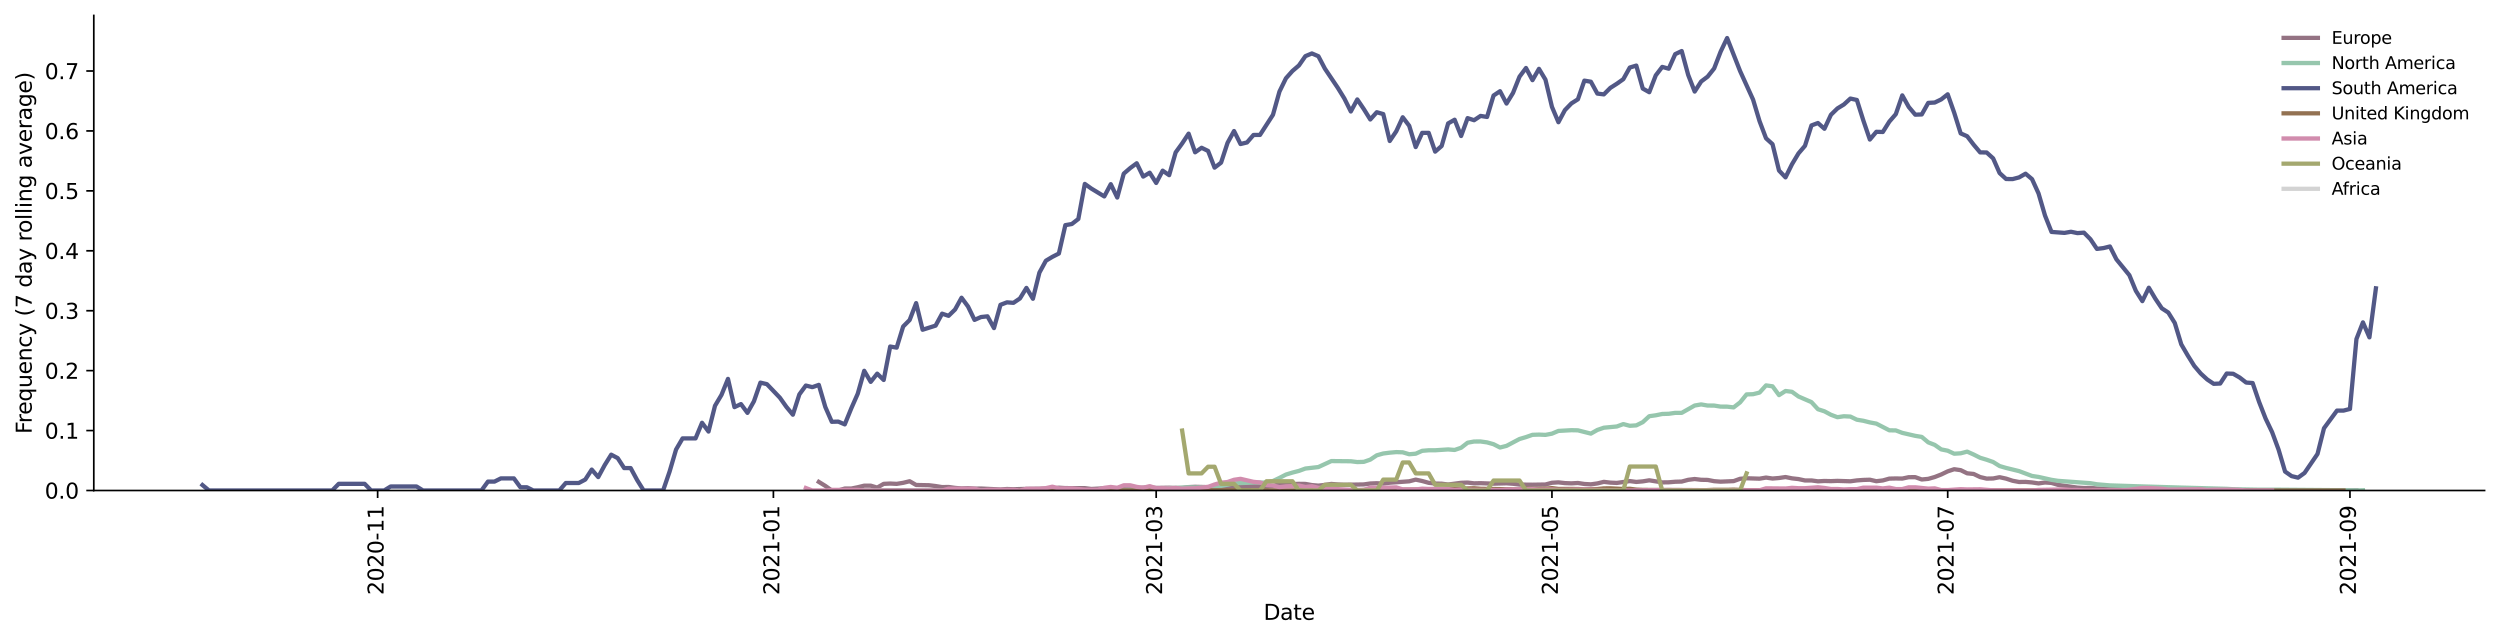 <?xml version="1.0" encoding="utf-8" standalone="no"?>
<!DOCTYPE svg PUBLIC "-//W3C//DTD SVG 1.1//EN"
  "http://www.w3.org/Graphics/SVG/1.1/DTD/svg11.dtd">
<svg height="298.621pt" version="1.1" viewBox="0 0 1166.981 298.621" width="1166.981pt" xmlns="http://www.w3.org/2000/svg" xmlns:xlink="http://www.w3.org/1999/xlink">
 <defs>
  <style type="text/css">*{stroke-linecap:butt;stroke-linejoin:round;}</style>
 </defs>
 <g id="figure_1">
  <g id="patch_1">
   <path d="M 0 298.621 
L 1166.981 298.621 
L 1166.981 0 
L 0 0 
z
" style="fill:#ffffff;"/>
  </g>
  <g id="axes_1">
   <g id="patch_2">
    <path d="M 43.781 228.96 
L 1159.781 228.96 
L 1159.781 7.2 
L 43.781 7.2 
z
" style="fill:#ffffff;"/>
   </g>
   <g id="matplotlib.axis_1">
    <g id="xtick_1">
     <g id="line2d_1">
      <defs>
       <path d="M 0 0 
L 0 3.5 
" id="m4dad7bf023" style="stroke:#000000;stroke-width:0.8;"/>
      </defs>
      <g>
       <use style="stroke:#000000;stroke-width:0.8;" x="176.278" xlink:href="#m4dad7bf023" y="228.96"/>
      </g>
     </g>
     <g id="text_1">
      <!-- 2020-11 -->
      <g transform="translate(179.037 277.743)rotate(-90)scale(0.1 -0.1)">
       <defs>
        <path d="M 1228 531 
L 3431 531 
L 3431 0 
L 469 0 
L 469 531 
Q 828 903 1448 1529 
Q 2069 2156 2228 2338 
Q 2531 2678 2651 2914 
Q 2772 3150 2772 3378 
Q 2772 3750 2511 3984 
Q 2250 4219 1831 4219 
Q 1534 4219 1204 4116 
Q 875 4013 500 3803 
L 500 4441 
Q 881 4594 1212 4672 
Q 1544 4750 1819 4750 
Q 2544 4750 2975 4387 
Q 3406 4025 3406 3419 
Q 3406 3131 3298 2873 
Q 3191 2616 2906 2266 
Q 2828 2175 2409 1742 
Q 1991 1309 1228 531 
z
" id="DejaVuSans-32" transform="scale(0.016)"/>
        <path d="M 2034 4250 
Q 1547 4250 1301 3770 
Q 1056 3291 1056 2328 
Q 1056 1369 1301 889 
Q 1547 409 2034 409 
Q 2525 409 2770 889 
Q 3016 1369 3016 2328 
Q 3016 3291 2770 3770 
Q 2525 4250 2034 4250 
z
M 2034 4750 
Q 2819 4750 3233 4129 
Q 3647 3509 3647 2328 
Q 3647 1150 3233 529 
Q 2819 -91 2034 -91 
Q 1250 -91 836 529 
Q 422 1150 422 2328 
Q 422 3509 836 4129 
Q 1250 4750 2034 4750 
z
" id="DejaVuSans-30" transform="scale(0.016)"/>
        <path d="M 313 2009 
L 1997 2009 
L 1997 1497 
L 313 1497 
L 313 2009 
z
" id="DejaVuSans-2d" transform="scale(0.016)"/>
        <path d="M 794 531 
L 1825 531 
L 1825 4091 
L 703 3866 
L 703 4441 
L 1819 4666 
L 2450 4666 
L 2450 531 
L 3481 531 
L 3481 0 
L 794 0 
L 794 531 
z
" id="DejaVuSans-31" transform="scale(0.016)"/>
       </defs>
       <use xlink:href="#DejaVuSans-32"/>
       <use x="63.623" xlink:href="#DejaVuSans-30"/>
       <use x="127.246" xlink:href="#DejaVuSans-32"/>
       <use x="190.869" xlink:href="#DejaVuSans-30"/>
       <use x="254.492" xlink:href="#DejaVuSans-2d"/>
       <use x="290.576" xlink:href="#DejaVuSans-31"/>
       <use x="354.199" xlink:href="#DejaVuSans-31"/>
      </g>
     </g>
    </g>
    <g id="xtick_2">
     <g id="line2d_2">
      <g>
       <use style="stroke:#000000;stroke-width:0.8;" x="361.016" xlink:href="#m4dad7bf023" y="228.96"/>
      </g>
     </g>
     <g id="text_2">
      <!-- 2021-01 -->
      <g transform="translate(363.775 277.743)rotate(-90)scale(0.1 -0.1)">
       <use xlink:href="#DejaVuSans-32"/>
       <use x="63.623" xlink:href="#DejaVuSans-30"/>
       <use x="127.246" xlink:href="#DejaVuSans-32"/>
       <use x="190.869" xlink:href="#DejaVuSans-31"/>
       <use x="254.492" xlink:href="#DejaVuSans-2d"/>
       <use x="290.576" xlink:href="#DejaVuSans-30"/>
       <use x="354.199" xlink:href="#DejaVuSans-31"/>
      </g>
     </g>
    </g>
    <g id="xtick_3">
     <g id="line2d_3">
      <g>
       <use style="stroke:#000000;stroke-width:0.8;" x="539.697" xlink:href="#m4dad7bf023" y="228.96"/>
      </g>
     </g>
     <g id="text_3">
      <!-- 2021-03 -->
      <g transform="translate(542.457 277.743)rotate(-90)scale(0.1 -0.1)">
       <defs>
        <path d="M 2597 2516 
Q 3050 2419 3304 2112 
Q 3559 1806 3559 1356 
Q 3559 666 3084 287 
Q 2609 -91 1734 -91 
Q 1441 -91 1130 -33 
Q 819 25 488 141 
L 488 750 
Q 750 597 1062 519 
Q 1375 441 1716 441 
Q 2309 441 2620 675 
Q 2931 909 2931 1356 
Q 2931 1769 2642 2001 
Q 2353 2234 1838 2234 
L 1294 2234 
L 1294 2753 
L 1863 2753 
Q 2328 2753 2575 2939 
Q 2822 3125 2822 3475 
Q 2822 3834 2567 4026 
Q 2313 4219 1838 4219 
Q 1578 4219 1281 4162 
Q 984 4106 628 3988 
L 628 4550 
Q 988 4650 1302 4700 
Q 1616 4750 1894 4750 
Q 2613 4750 3031 4423 
Q 3450 4097 3450 3541 
Q 3450 3153 3228 2886 
Q 3006 2619 2597 2516 
z
" id="DejaVuSans-33" transform="scale(0.016)"/>
       </defs>
       <use xlink:href="#DejaVuSans-32"/>
       <use x="63.623" xlink:href="#DejaVuSans-30"/>
       <use x="127.246" xlink:href="#DejaVuSans-32"/>
       <use x="190.869" xlink:href="#DejaVuSans-31"/>
       <use x="254.492" xlink:href="#DejaVuSans-2d"/>
       <use x="290.576" xlink:href="#DejaVuSans-30"/>
       <use x="354.199" xlink:href="#DejaVuSans-33"/>
      </g>
     </g>
    </g>
    <g id="xtick_4">
     <g id="line2d_4">
      <g>
       <use style="stroke:#000000;stroke-width:0.8;" x="724.435" xlink:href="#m4dad7bf023" y="228.96"/>
      </g>
     </g>
     <g id="text_4">
      <!-- 2021-05 -->
      <g transform="translate(727.195 277.743)rotate(-90)scale(0.1 -0.1)">
       <defs>
        <path d="M 691 4666 
L 3169 4666 
L 3169 4134 
L 1269 4134 
L 1269 2991 
Q 1406 3038 1543 3061 
Q 1681 3084 1819 3084 
Q 2600 3084 3056 2656 
Q 3513 2228 3513 1497 
Q 3513 744 3044 326 
Q 2575 -91 1722 -91 
Q 1428 -91 1123 -41 
Q 819 9 494 109 
L 494 744 
Q 775 591 1075 516 
Q 1375 441 1709 441 
Q 2250 441 2565 725 
Q 2881 1009 2881 1497 
Q 2881 1984 2565 2268 
Q 2250 2553 1709 2553 
Q 1456 2553 1204 2497 
Q 953 2441 691 2322 
L 691 4666 
z
" id="DejaVuSans-35" transform="scale(0.016)"/>
       </defs>
       <use xlink:href="#DejaVuSans-32"/>
       <use x="63.623" xlink:href="#DejaVuSans-30"/>
       <use x="127.246" xlink:href="#DejaVuSans-32"/>
       <use x="190.869" xlink:href="#DejaVuSans-31"/>
       <use x="254.492" xlink:href="#DejaVuSans-2d"/>
       <use x="290.576" xlink:href="#DejaVuSans-30"/>
       <use x="354.199" xlink:href="#DejaVuSans-35"/>
      </g>
     </g>
    </g>
    <g id="xtick_5">
     <g id="line2d_5">
      <g>
       <use style="stroke:#000000;stroke-width:0.8;" x="909.173" xlink:href="#m4dad7bf023" y="228.96"/>
      </g>
     </g>
     <g id="text_5">
      <!-- 2021-07 -->
      <g transform="translate(911.933 277.743)rotate(-90)scale(0.1 -0.1)">
       <defs>
        <path d="M 525 4666 
L 3525 4666 
L 3525 4397 
L 1831 0 
L 1172 0 
L 2766 4134 
L 525 4134 
L 525 4666 
z
" id="DejaVuSans-37" transform="scale(0.016)"/>
       </defs>
       <use xlink:href="#DejaVuSans-32"/>
       <use x="63.623" xlink:href="#DejaVuSans-30"/>
       <use x="127.246" xlink:href="#DejaVuSans-32"/>
       <use x="190.869" xlink:href="#DejaVuSans-31"/>
       <use x="254.492" xlink:href="#DejaVuSans-2d"/>
       <use x="290.576" xlink:href="#DejaVuSans-30"/>
       <use x="354.199" xlink:href="#DejaVuSans-37"/>
      </g>
     </g>
    </g>
    <g id="xtick_6">
     <g id="line2d_6">
      <g>
       <use style="stroke:#000000;stroke-width:0.8;" x="1096.94" xlink:href="#m4dad7bf023" y="228.96"/>
      </g>
     </g>
     <g id="text_6">
      <!-- 2021-09 -->
      <g transform="translate(1099.699 277.743)rotate(-90)scale(0.1 -0.1)">
       <defs>
        <path d="M 703 97 
L 703 672 
Q 941 559 1184 500 
Q 1428 441 1663 441 
Q 2288 441 2617 861 
Q 2947 1281 2994 2138 
Q 2813 1869 2534 1725 
Q 2256 1581 1919 1581 
Q 1219 1581 811 2004 
Q 403 2428 403 3163 
Q 403 3881 828 4315 
Q 1253 4750 1959 4750 
Q 2769 4750 3195 4129 
Q 3622 3509 3622 2328 
Q 3622 1225 3098 567 
Q 2575 -91 1691 -91 
Q 1453 -91 1209 -44 
Q 966 3 703 97 
z
M 1959 2075 
Q 2384 2075 2632 2365 
Q 2881 2656 2881 3163 
Q 2881 3666 2632 3958 
Q 2384 4250 1959 4250 
Q 1534 4250 1286 3958 
Q 1038 3666 1038 3163 
Q 1038 2656 1286 2365 
Q 1534 2075 1959 2075 
z
" id="DejaVuSans-39" transform="scale(0.016)"/>
       </defs>
       <use xlink:href="#DejaVuSans-32"/>
       <use x="63.623" xlink:href="#DejaVuSans-30"/>
       <use x="127.246" xlink:href="#DejaVuSans-32"/>
       <use x="190.869" xlink:href="#DejaVuSans-31"/>
       <use x="254.492" xlink:href="#DejaVuSans-2d"/>
       <use x="290.576" xlink:href="#DejaVuSans-30"/>
       <use x="354.199" xlink:href="#DejaVuSans-39"/>
      </g>
     </g>
    </g>
    <g id="text_7">
     <!-- Date -->
     <g transform="translate(589.83 289.341)scale(0.1 -0.1)">
      <defs>
       <path d="M 1259 4147 
L 1259 519 
L 2022 519 
Q 2988 519 3436 956 
Q 3884 1394 3884 2338 
Q 3884 3275 3436 3711 
Q 2988 4147 2022 4147 
L 1259 4147 
z
M 628 4666 
L 1925 4666 
Q 3281 4666 3915 4102 
Q 4550 3538 4550 2338 
Q 4550 1131 3912 565 
Q 3275 0 1925 0 
L 628 0 
L 628 4666 
z
" id="DejaVuSans-44" transform="scale(0.016)"/>
       <path d="M 2194 1759 
Q 1497 1759 1228 1600 
Q 959 1441 959 1056 
Q 959 750 1161 570 
Q 1363 391 1709 391 
Q 2188 391 2477 730 
Q 2766 1069 2766 1631 
L 2766 1759 
L 2194 1759 
z
M 3341 1997 
L 3341 0 
L 2766 0 
L 2766 531 
Q 2569 213 2275 61 
Q 1981 -91 1556 -91 
Q 1019 -91 701 211 
Q 384 513 384 1019 
Q 384 1609 779 1909 
Q 1175 2209 1959 2209 
L 2766 2209 
L 2766 2266 
Q 2766 2663 2505 2880 
Q 2244 3097 1772 3097 
Q 1472 3097 1187 3025 
Q 903 2953 641 2809 
L 641 3341 
Q 956 3463 1253 3523 
Q 1550 3584 1831 3584 
Q 2591 3584 2966 3190 
Q 3341 2797 3341 1997 
z
" id="DejaVuSans-61" transform="scale(0.016)"/>
       <path d="M 1172 4494 
L 1172 3500 
L 2356 3500 
L 2356 3053 
L 1172 3053 
L 1172 1153 
Q 1172 725 1289 603 
Q 1406 481 1766 481 
L 2356 481 
L 2356 0 
L 1766 0 
Q 1100 0 847 248 
Q 594 497 594 1153 
L 594 3053 
L 172 3053 
L 172 3500 
L 594 3500 
L 594 4494 
L 1172 4494 
z
" id="DejaVuSans-74" transform="scale(0.016)"/>
       <path d="M 3597 1894 
L 3597 1613 
L 953 1613 
Q 991 1019 1311 708 
Q 1631 397 2203 397 
Q 2534 397 2845 478 
Q 3156 559 3463 722 
L 3463 178 
Q 3153 47 2828 -22 
Q 2503 -91 2169 -91 
Q 1331 -91 842 396 
Q 353 884 353 1716 
Q 353 2575 817 3079 
Q 1281 3584 2069 3584 
Q 2775 3584 3186 3129 
Q 3597 2675 3597 1894 
z
M 3022 2063 
Q 3016 2534 2758 2815 
Q 2500 3097 2075 3097 
Q 1594 3097 1305 2825 
Q 1016 2553 972 2059 
L 3022 2063 
z
" id="DejaVuSans-65" transform="scale(0.016)"/>
      </defs>
      <use xlink:href="#DejaVuSans-44"/>
      <use x="77.002" xlink:href="#DejaVuSans-61"/>
      <use x="138.281" xlink:href="#DejaVuSans-74"/>
      <use x="177.49" xlink:href="#DejaVuSans-65"/>
     </g>
    </g>
   </g>
   <g id="matplotlib.axis_2">
    <g id="ytick_1">
     <g id="line2d_7">
      <defs>
       <path d="M 0 0 
L -3.5 0 
" id="m34795214f4" style="stroke:#000000;stroke-width:0.8;"/>
      </defs>
      <g>
       <use style="stroke:#000000;stroke-width:0.8;" x="43.781" xlink:href="#m34795214f4" y="228.96"/>
      </g>
     </g>
     <g id="text_8">
      <!-- 0.0 -->
      <g transform="translate(20.878 232.759)scale(0.1 -0.1)">
       <defs>
        <path d="M 684 794 
L 1344 794 
L 1344 0 
L 684 0 
L 684 794 
z
" id="DejaVuSans-2e" transform="scale(0.016)"/>
       </defs>
       <use xlink:href="#DejaVuSans-30"/>
       <use x="63.623" xlink:href="#DejaVuSans-2e"/>
       <use x="95.41" xlink:href="#DejaVuSans-30"/>
      </g>
     </g>
    </g>
    <g id="ytick_2">
     <g id="line2d_8">
      <g>
       <use style="stroke:#000000;stroke-width:0.8;" x="43.781" xlink:href="#m34795214f4" y="200.986"/>
      </g>
     </g>
     <g id="text_9">
      <!-- 0.1 -->
      <g transform="translate(20.878 204.786)scale(0.1 -0.1)">
       <use xlink:href="#DejaVuSans-30"/>
       <use x="63.623" xlink:href="#DejaVuSans-2e"/>
       <use x="95.41" xlink:href="#DejaVuSans-31"/>
      </g>
     </g>
    </g>
    <g id="ytick_3">
     <g id="line2d_9">
      <g>
       <use style="stroke:#000000;stroke-width:0.8;" x="43.781" xlink:href="#m34795214f4" y="173.013"/>
      </g>
     </g>
     <g id="text_10">
      <!-- 0.2 -->
      <g transform="translate(20.878 176.812)scale(0.1 -0.1)">
       <use xlink:href="#DejaVuSans-30"/>
       <use x="63.623" xlink:href="#DejaVuSans-2e"/>
       <use x="95.41" xlink:href="#DejaVuSans-32"/>
      </g>
     </g>
    </g>
    <g id="ytick_4">
     <g id="line2d_10">
      <g>
       <use style="stroke:#000000;stroke-width:0.8;" x="43.781" xlink:href="#m34795214f4" y="145.039"/>
      </g>
     </g>
     <g id="text_11">
      <!-- 0.3 -->
      <g transform="translate(20.878 148.838)scale(0.1 -0.1)">
       <use xlink:href="#DejaVuSans-30"/>
       <use x="63.623" xlink:href="#DejaVuSans-2e"/>
       <use x="95.41" xlink:href="#DejaVuSans-33"/>
      </g>
     </g>
    </g>
    <g id="ytick_5">
     <g id="line2d_11">
      <g>
       <use style="stroke:#000000;stroke-width:0.8;" x="43.781" xlink:href="#m34795214f4" y="117.065"/>
      </g>
     </g>
     <g id="text_12">
      <!-- 0.4 -->
      <g transform="translate(20.878 120.864)scale(0.1 -0.1)">
       <defs>
        <path d="M 2419 4116 
L 825 1625 
L 2419 1625 
L 2419 4116 
z
M 2253 4666 
L 3047 4666 
L 3047 1625 
L 3713 1625 
L 3713 1100 
L 3047 1100 
L 3047 0 
L 2419 0 
L 2419 1100 
L 313 1100 
L 313 1709 
L 2253 4666 
z
" id="DejaVuSans-34" transform="scale(0.016)"/>
       </defs>
       <use xlink:href="#DejaVuSans-30"/>
       <use x="63.623" xlink:href="#DejaVuSans-2e"/>
       <use x="95.41" xlink:href="#DejaVuSans-34"/>
      </g>
     </g>
    </g>
    <g id="ytick_6">
     <g id="line2d_12">
      <g>
       <use style="stroke:#000000;stroke-width:0.8;" x="43.781" xlink:href="#m34795214f4" y="89.092"/>
      </g>
     </g>
     <g id="text_13">
      <!-- 0.5 -->
      <g transform="translate(20.878 92.891)scale(0.1 -0.1)">
       <use xlink:href="#DejaVuSans-30"/>
       <use x="63.623" xlink:href="#DejaVuSans-2e"/>
       <use x="95.41" xlink:href="#DejaVuSans-35"/>
      </g>
     </g>
    </g>
    <g id="ytick_7">
     <g id="line2d_13">
      <g>
       <use style="stroke:#000000;stroke-width:0.8;" x="43.781" xlink:href="#m34795214f4" y="61.118"/>
      </g>
     </g>
     <g id="text_14">
      <!-- 0.6 -->
      <g transform="translate(20.878 64.917)scale(0.1 -0.1)">
       <defs>
        <path d="M 2113 2584 
Q 1688 2584 1439 2293 
Q 1191 2003 1191 1497 
Q 1191 994 1439 701 
Q 1688 409 2113 409 
Q 2538 409 2786 701 
Q 3034 994 3034 1497 
Q 3034 2003 2786 2293 
Q 2538 2584 2113 2584 
z
M 3366 4563 
L 3366 3988 
Q 3128 4100 2886 4159 
Q 2644 4219 2406 4219 
Q 1781 4219 1451 3797 
Q 1122 3375 1075 2522 
Q 1259 2794 1537 2939 
Q 1816 3084 2150 3084 
Q 2853 3084 3261 2657 
Q 3669 2231 3669 1497 
Q 3669 778 3244 343 
Q 2819 -91 2113 -91 
Q 1303 -91 875 529 
Q 447 1150 447 2328 
Q 447 3434 972 4092 
Q 1497 4750 2381 4750 
Q 2619 4750 2861 4703 
Q 3103 4656 3366 4563 
z
" id="DejaVuSans-36" transform="scale(0.016)"/>
       </defs>
       <use xlink:href="#DejaVuSans-30"/>
       <use x="63.623" xlink:href="#DejaVuSans-2e"/>
       <use x="95.41" xlink:href="#DejaVuSans-36"/>
      </g>
     </g>
    </g>
    <g id="ytick_8">
     <g id="line2d_14">
      <g>
       <use style="stroke:#000000;stroke-width:0.8;" x="43.781" xlink:href="#m34795214f4" y="33.144"/>
      </g>
     </g>
     <g id="text_15">
      <!-- 0.7 -->
      <g transform="translate(20.878 36.943)scale(0.1 -0.1)">
       <use xlink:href="#DejaVuSans-30"/>
       <use x="63.623" xlink:href="#DejaVuSans-2e"/>
       <use x="95.41" xlink:href="#DejaVuSans-37"/>
      </g>
     </g>
    </g>
    <g id="text_16">
     <!-- Frequency (7 day rolling average) -->
     <g transform="translate(14.798 202.529)rotate(-90)scale(0.1 -0.1)">
      <defs>
       <path d="M 628 4666 
L 3309 4666 
L 3309 4134 
L 1259 4134 
L 1259 2759 
L 3109 2759 
L 3109 2228 
L 1259 2228 
L 1259 0 
L 628 0 
L 628 4666 
z
" id="DejaVuSans-46" transform="scale(0.016)"/>
       <path d="M 2631 2963 
Q 2534 3019 2420 3045 
Q 2306 3072 2169 3072 
Q 1681 3072 1420 2755 
Q 1159 2438 1159 1844 
L 1159 0 
L 581 0 
L 581 3500 
L 1159 3500 
L 1159 2956 
Q 1341 3275 1631 3429 
Q 1922 3584 2338 3584 
Q 2397 3584 2469 3576 
Q 2541 3569 2628 3553 
L 2631 2963 
z
" id="DejaVuSans-72" transform="scale(0.016)"/>
       <path d="M 947 1747 
Q 947 1113 1208 752 
Q 1469 391 1925 391 
Q 2381 391 2643 752 
Q 2906 1113 2906 1747 
Q 2906 2381 2643 2742 
Q 2381 3103 1925 3103 
Q 1469 3103 1208 2742 
Q 947 2381 947 1747 
z
M 2906 525 
Q 2725 213 2448 61 
Q 2172 -91 1784 -91 
Q 1150 -91 751 415 
Q 353 922 353 1747 
Q 353 2572 751 3078 
Q 1150 3584 1784 3584 
Q 2172 3584 2448 3432 
Q 2725 3281 2906 2969 
L 2906 3500 
L 3481 3500 
L 3481 -1331 
L 2906 -1331 
L 2906 525 
z
" id="DejaVuSans-71" transform="scale(0.016)"/>
       <path d="M 544 1381 
L 544 3500 
L 1119 3500 
L 1119 1403 
Q 1119 906 1312 657 
Q 1506 409 1894 409 
Q 2359 409 2629 706 
Q 2900 1003 2900 1516 
L 2900 3500 
L 3475 3500 
L 3475 0 
L 2900 0 
L 2900 538 
Q 2691 219 2414 64 
Q 2138 -91 1772 -91 
Q 1169 -91 856 284 
Q 544 659 544 1381 
z
M 1991 3584 
L 1991 3584 
z
" id="DejaVuSans-75" transform="scale(0.016)"/>
       <path d="M 3513 2113 
L 3513 0 
L 2938 0 
L 2938 2094 
Q 2938 2591 2744 2837 
Q 2550 3084 2163 3084 
Q 1697 3084 1428 2787 
Q 1159 2491 1159 1978 
L 1159 0 
L 581 0 
L 581 3500 
L 1159 3500 
L 1159 2956 
Q 1366 3272 1645 3428 
Q 1925 3584 2291 3584 
Q 2894 3584 3203 3211 
Q 3513 2838 3513 2113 
z
" id="DejaVuSans-6e" transform="scale(0.016)"/>
       <path d="M 3122 3366 
L 3122 2828 
Q 2878 2963 2633 3030 
Q 2388 3097 2138 3097 
Q 1578 3097 1268 2742 
Q 959 2388 959 1747 
Q 959 1106 1268 751 
Q 1578 397 2138 397 
Q 2388 397 2633 464 
Q 2878 531 3122 666 
L 3122 134 
Q 2881 22 2623 -34 
Q 2366 -91 2075 -91 
Q 1284 -91 818 406 
Q 353 903 353 1747 
Q 353 2603 823 3093 
Q 1294 3584 2113 3584 
Q 2378 3584 2631 3529 
Q 2884 3475 3122 3366 
z
" id="DejaVuSans-63" transform="scale(0.016)"/>
       <path d="M 2059 -325 
Q 1816 -950 1584 -1140 
Q 1353 -1331 966 -1331 
L 506 -1331 
L 506 -850 
L 844 -850 
Q 1081 -850 1212 -737 
Q 1344 -625 1503 -206 
L 1606 56 
L 191 3500 
L 800 3500 
L 1894 763 
L 2988 3500 
L 3597 3500 
L 2059 -325 
z
" id="DejaVuSans-79" transform="scale(0.016)"/>
       <path id="DejaVuSans-20" transform="scale(0.016)"/>
       <path d="M 1984 4856 
Q 1566 4138 1362 3434 
Q 1159 2731 1159 2009 
Q 1159 1288 1364 580 
Q 1569 -128 1984 -844 
L 1484 -844 
Q 1016 -109 783 600 
Q 550 1309 550 2009 
Q 550 2706 781 3412 
Q 1013 4119 1484 4856 
L 1984 4856 
z
" id="DejaVuSans-28" transform="scale(0.016)"/>
       <path d="M 2906 2969 
L 2906 4863 
L 3481 4863 
L 3481 0 
L 2906 0 
L 2906 525 
Q 2725 213 2448 61 
Q 2172 -91 1784 -91 
Q 1150 -91 751 415 
Q 353 922 353 1747 
Q 353 2572 751 3078 
Q 1150 3584 1784 3584 
Q 2172 3584 2448 3432 
Q 2725 3281 2906 2969 
z
M 947 1747 
Q 947 1113 1208 752 
Q 1469 391 1925 391 
Q 2381 391 2643 752 
Q 2906 1113 2906 1747 
Q 2906 2381 2643 2742 
Q 2381 3103 1925 3103 
Q 1469 3103 1208 2742 
Q 947 2381 947 1747 
z
" id="DejaVuSans-64" transform="scale(0.016)"/>
       <path d="M 1959 3097 
Q 1497 3097 1228 2736 
Q 959 2375 959 1747 
Q 959 1119 1226 758 
Q 1494 397 1959 397 
Q 2419 397 2687 759 
Q 2956 1122 2956 1747 
Q 2956 2369 2687 2733 
Q 2419 3097 1959 3097 
z
M 1959 3584 
Q 2709 3584 3137 3096 
Q 3566 2609 3566 1747 
Q 3566 888 3137 398 
Q 2709 -91 1959 -91 
Q 1206 -91 779 398 
Q 353 888 353 1747 
Q 353 2609 779 3096 
Q 1206 3584 1959 3584 
z
" id="DejaVuSans-6f" transform="scale(0.016)"/>
       <path d="M 603 4863 
L 1178 4863 
L 1178 0 
L 603 0 
L 603 4863 
z
" id="DejaVuSans-6c" transform="scale(0.016)"/>
       <path d="M 603 3500 
L 1178 3500 
L 1178 0 
L 603 0 
L 603 3500 
z
M 603 4863 
L 1178 4863 
L 1178 4134 
L 603 4134 
L 603 4863 
z
" id="DejaVuSans-69" transform="scale(0.016)"/>
       <path d="M 2906 1791 
Q 2906 2416 2648 2759 
Q 2391 3103 1925 3103 
Q 1463 3103 1205 2759 
Q 947 2416 947 1791 
Q 947 1169 1205 825 
Q 1463 481 1925 481 
Q 2391 481 2648 825 
Q 2906 1169 2906 1791 
z
M 3481 434 
Q 3481 -459 3084 -895 
Q 2688 -1331 1869 -1331 
Q 1566 -1331 1297 -1286 
Q 1028 -1241 775 -1147 
L 775 -588 
Q 1028 -725 1275 -790 
Q 1522 -856 1778 -856 
Q 2344 -856 2625 -561 
Q 2906 -266 2906 331 
L 2906 616 
Q 2728 306 2450 153 
Q 2172 0 1784 0 
Q 1141 0 747 490 
Q 353 981 353 1791 
Q 353 2603 747 3093 
Q 1141 3584 1784 3584 
Q 2172 3584 2450 3431 
Q 2728 3278 2906 2969 
L 2906 3500 
L 3481 3500 
L 3481 434 
z
" id="DejaVuSans-67" transform="scale(0.016)"/>
       <path d="M 191 3500 
L 800 3500 
L 1894 563 
L 2988 3500 
L 3597 3500 
L 2284 0 
L 1503 0 
L 191 3500 
z
" id="DejaVuSans-76" transform="scale(0.016)"/>
       <path d="M 513 4856 
L 1013 4856 
Q 1481 4119 1714 3412 
Q 1947 2706 1947 2009 
Q 1947 1309 1714 600 
Q 1481 -109 1013 -844 
L 513 -844 
Q 928 -128 1133 580 
Q 1338 1288 1338 2009 
Q 1338 2731 1133 3434 
Q 928 4138 513 4856 
z
" id="DejaVuSans-29" transform="scale(0.016)"/>
      </defs>
      <use xlink:href="#DejaVuSans-46"/>
      <use x="50.27" xlink:href="#DejaVuSans-72"/>
      <use x="89.133" xlink:href="#DejaVuSans-65"/>
      <use x="150.656" xlink:href="#DejaVuSans-71"/>
      <use x="214.133" xlink:href="#DejaVuSans-75"/>
      <use x="277.512" xlink:href="#DejaVuSans-65"/>
      <use x="339.035" xlink:href="#DejaVuSans-6e"/>
      <use x="402.414" xlink:href="#DejaVuSans-63"/>
      <use x="457.395" xlink:href="#DejaVuSans-79"/>
      <use x="516.574" xlink:href="#DejaVuSans-20"/>
      <use x="548.361" xlink:href="#DejaVuSans-28"/>
      <use x="587.375" xlink:href="#DejaVuSans-37"/>
      <use x="650.998" xlink:href="#DejaVuSans-20"/>
      <use x="682.785" xlink:href="#DejaVuSans-64"/>
      <use x="746.262" xlink:href="#DejaVuSans-61"/>
      <use x="807.541" xlink:href="#DejaVuSans-79"/>
      <use x="866.721" xlink:href="#DejaVuSans-20"/>
      <use x="898.508" xlink:href="#DejaVuSans-72"/>
      <use x="937.371" xlink:href="#DejaVuSans-6f"/>
      <use x="998.553" xlink:href="#DejaVuSans-6c"/>
      <use x="1026.336" xlink:href="#DejaVuSans-6c"/>
      <use x="1054.119" xlink:href="#DejaVuSans-69"/>
      <use x="1081.902" xlink:href="#DejaVuSans-6e"/>
      <use x="1145.281" xlink:href="#DejaVuSans-67"/>
      <use x="1208.758" xlink:href="#DejaVuSans-20"/>
      <use x="1240.545" xlink:href="#DejaVuSans-61"/>
      <use x="1301.824" xlink:href="#DejaVuSans-76"/>
      <use x="1361.004" xlink:href="#DejaVuSans-65"/>
      <use x="1422.527" xlink:href="#DejaVuSans-72"/>
      <use x="1463.641" xlink:href="#DejaVuSans-61"/>
      <use x="1524.92" xlink:href="#DejaVuSans-67"/>
      <use x="1588.396" xlink:href="#DejaVuSans-65"/>
      <use x="1649.92" xlink:href="#DejaVuSans-29"/>
     </g>
    </g>
   </g>
   <g id="line2d_15">
    <path clip-path="url(#p3dd4dbc003)" d="M 382.215 224.943 
L 385.244 226.808 
L 388.272 228.96 
L 391.301 228.96 
L 394.329 228.058 
L 397.358 228.058 
L 400.386 227.443 
L 403.415 226.707 
L 406.443 226.707 
L 409.472 227.609 
L 412.5 225.861 
L 415.529 225.719 
L 418.557 225.867 
L 421.586 225.376 
L 424.614 224.637 
L 427.643 226.385 
L 433.7 226.51 
L 436.728 226.882 
L 439.757 227.377 
L 442.785 227.317 
L 445.814 227.748 
L 448.842 228.006 
L 451.871 227.892 
L 454.899 228.088 
L 457.928 228.037 
L 467.013 228.487 
L 470.042 228.265 
L 473.07 228.376 
L 479.127 228.2 
L 491.241 228.065 
L 494.27 227.652 
L 497.298 227.843 
L 506.384 227.862 
L 509.412 228.248 
L 515.469 227.927 
L 518.498 228.002 
L 527.583 227.795 
L 530.612 227.943 
L 533.64 227.634 
L 536.669 227.585 
L 539.697 227.752 
L 545.754 227.654 
L 548.783 227.813 
L 551.811 227.808 
L 554.84 227.374 
L 557.868 227.237 
L 563.925 227.381 
L 566.954 227.42 
L 569.982 227.679 
L 573.011 227.635 
L 576.039 227.186 
L 579.068 227.041 
L 582.096 227.024 
L 585.125 226.809 
L 588.153 226.796 
L 591.182 227.12 
L 594.21 226.878 
L 597.239 226.036 
L 600.267 225.855 
L 603.295 225.995 
L 606.324 225.849 
L 609.352 225.89 
L 612.381 226.429 
L 615.409 226.69 
L 618.438 226.354 
L 621.466 225.896 
L 624.495 226.156 
L 627.523 226.288 
L 636.609 226.127 
L 639.637 225.694 
L 642.666 225.57 
L 645.694 225.741 
L 648.723 225.327 
L 657.808 224.676 
L 660.837 223.885 
L 663.865 224.533 
L 666.894 225.377 
L 669.922 225.721 
L 672.951 225.782 
L 675.979 226.178 
L 682.036 225.37 
L 685.065 225.262 
L 688.093 225.617 
L 691.122 225.545 
L 697.179 225.778 
L 703.236 225.61 
L 706.264 225.82 
L 709.293 226.196 
L 715.35 226.26 
L 721.407 226.161 
L 724.435 225.344 
L 727.464 225.166 
L 730.492 225.51 
L 733.521 225.628 
L 736.549 225.456 
L 739.578 225.92 
L 742.606 226.087 
L 745.635 225.661 
L 748.663 224.93 
L 751.692 225.285 
L 754.72 225.428 
L 760.777 224.564 
L 763.806 224.965 
L 766.834 224.698 
L 769.863 224.21 
L 775.92 225.178 
L 778.948 225.135 
L 781.977 224.879 
L 785.005 224.789 
L 788.034 223.981 
L 791.062 223.602 
L 794.091 223.966 
L 797.119 224.024 
L 800.148 224.611 
L 803.176 224.837 
L 809.233 224.583 
L 812.262 223.497 
L 815.29 223.249 
L 821.347 223.443 
L 824.376 222.932 
L 827.404 223.373 
L 830.433 223.126 
L 833.461 222.682 
L 836.49 223.29 
L 839.518 223.627 
L 842.547 224.277 
L 845.575 224.267 
L 848.604 224.682 
L 851.632 224.515 
L 854.66 224.591 
L 857.689 224.47 
L 863.746 224.663 
L 866.774 224.252 
L 869.803 224.027 
L 872.831 223.931 
L 875.86 224.626 
L 878.888 224.267 
L 881.917 223.414 
L 884.945 223.343 
L 887.974 223.395 
L 891.002 222.743 
L 894.031 222.736 
L 897.059 223.817 
L 900.088 223.534 
L 903.116 222.667 
L 906.145 221.482 
L 909.173 220.025 
L 912.202 219.027 
L 915.23 219.464 
L 918.259 220.943 
L 921.287 221.244 
L 924.316 222.688 
L 927.344 223.407 
L 930.373 223.348 
L 933.401 222.754 
L 936.43 223.419 
L 939.458 224.414 
L 942.487 224.991 
L 945.515 224.946 
L 948.544 225.205 
L 951.572 225.65 
L 954.601 225.227 
L 957.629 225.426 
L 960.658 226.331 
L 969.743 227.622 
L 972.772 227.8 
L 975.8 227.762 
L 978.829 228.003 
L 981.857 228.104 
L 984.886 227.934 
L 987.914 228.002 
L 997 227.877 
L 1000.028 228.102 
L 1003.057 228.099 
L 1009.114 228.418 
L 1012.142 228.475 
L 1018.199 228.789 
L 1042.427 228.889 
L 1057.57 228.937 
L 1072.712 228.834 
L 1087.855 228.96 
L 1099.968 228.896 
L 1099.968 228.896 
" style="fill:none;stroke:#947383;stroke-linecap:square;stroke-width:2;"/>
   </g>
   <g id="line2d_16">
    <path clip-path="url(#p3dd4dbc003)" d="M 397.358 228.883 
L 406.443 228.96 
L 412.5 228.876 
L 421.586 228.821 
L 427.643 228.905 
L 439.757 228.938 
L 454.899 228.938 
L 463.985 228.939 
L 488.213 228.815 
L 494.27 228.868 
L 503.355 228.819 
L 515.469 228.928 
L 530.612 228.469 
L 539.697 228.337 
L 545.754 227.873 
L 554.84 227.468 
L 557.868 227.54 
L 566.954 227.37 
L 573.011 226.246 
L 576.039 225.596 
L 585.125 225.251 
L 591.182 225.261 
L 594.21 224.527 
L 597.239 223.09 
L 600.267 221.527 
L 603.295 220.597 
L 606.324 219.818 
L 609.352 218.711 
L 615.409 218.014 
L 621.466 215.224 
L 630.552 215.314 
L 633.58 215.687 
L 636.609 215.592 
L 639.637 214.547 
L 642.666 212.537 
L 645.694 211.686 
L 648.723 211.304 
L 651.751 211.035 
L 654.78 211.136 
L 657.808 212.039 
L 660.837 211.785 
L 663.865 210.44 
L 666.894 210.188 
L 669.922 210.185 
L 675.979 209.79 
L 679.008 210.037 
L 682.036 209.01 
L 685.065 206.658 
L 688.093 206.096 
L 691.122 206.083 
L 694.15 206.502 
L 697.179 207.353 
L 700.207 208.895 
L 703.236 208.125 
L 709.293 204.927 
L 712.321 204.033 
L 715.35 202.971 
L 718.378 202.873 
L 721.407 202.999 
L 724.435 202.428 
L 727.464 201.151 
L 733.521 200.811 
L 736.549 200.877 
L 742.606 202.409 
L 745.635 200.699 
L 748.663 199.65 
L 754.72 199.08 
L 757.749 197.959 
L 760.777 198.758 
L 763.806 198.562 
L 766.834 197.063 
L 769.863 194.282 
L 772.891 193.86 
L 775.92 193.239 
L 778.948 193.152 
L 781.977 192.718 
L 785.005 192.724 
L 791.062 189.297 
L 794.091 188.78 
L 797.119 189.308 
L 800.148 189.317 
L 803.176 189.807 
L 806.205 189.817 
L 809.233 190.173 
L 812.262 187.831 
L 815.29 184.104 
L 818.319 184.01 
L 821.347 183.258 
L 824.376 179.898 
L 827.404 180.333 
L 830.433 184.439 
L 833.461 182.508 
L 836.49 182.889 
L 839.518 185.079 
L 845.575 187.708 
L 848.604 191.022 
L 851.632 191.995 
L 854.66 193.612 
L 857.689 194.748 
L 860.717 194.302 
L 863.746 194.453 
L 866.774 195.914 
L 869.803 196.415 
L 872.831 197.176 
L 875.86 197.743 
L 881.917 200.865 
L 884.945 200.92 
L 887.974 202.062 
L 894.031 203.452 
L 897.059 203.946 
L 900.088 206.493 
L 903.116 207.67 
L 906.145 209.777 
L 909.173 210.389 
L 912.202 211.792 
L 915.23 211.6 
L 918.259 210.815 
L 921.287 212.164 
L 924.316 213.686 
L 927.344 214.598 
L 930.373 215.659 
L 933.401 217.544 
L 936.43 218.432 
L 942.487 219.913 
L 948.544 222.173 
L 951.572 222.626 
L 957.629 223.981 
L 960.658 224.449 
L 975.8 225.548 
L 978.829 226.058 
L 984.886 226.571 
L 997 226.964 
L 1018.199 227.598 
L 1039.399 228.175 
L 1042.427 228.359 
L 1054.541 228.58 
L 1063.627 228.583 
L 1093.912 228.831 
L 1099.968 228.928 
L 1102.997 228.843 
L 1102.997 228.843 
" style="fill:none;stroke:#96c6ad;stroke-linecap:square;stroke-width:2;"/>
   </g>
   <g id="line2d_17">
    <path clip-path="url(#p3dd4dbc003)" d="M 94.509 226.417 
L 97.537 228.96 
L 155.078 228.96 
L 158.107 225.852 
L 170.221 225.852 
L 173.249 228.96 
L 179.306 228.96 
L 182.335 227.095 
L 194.449 227.095 
L 197.477 228.96 
L 224.734 228.96 
L 227.762 224.816 
L 230.791 224.816 
L 233.819 223.304 
L 239.876 223.304 
L 242.905 227.448 
L 245.933 227.448 
L 248.962 228.96 
L 261.076 228.96 
L 264.104 225.463 
L 270.161 225.463 
L 273.19 223.865 
L 276.218 219.203 
L 279.247 222.699 
L 282.275 217.104 
L 285.304 212.239 
L 288.332 213.838 
L 291.361 218.5 
L 294.389 218.5 
L 297.418 224.095 
L 300.446 228.96 
L 309.532 228.96 
L 312.56 220.126 
L 315.589 209.82 
L 318.617 204.64 
L 324.674 204.64 
L 327.703 197.353 
L 330.731 201.443 
L 333.76 189.409 
L 336.788 184.322 
L 339.817 176.863 
L 342.845 190.039 
L 345.874 188.626 
L 348.902 192.717 
L 351.931 187.313 
L 354.959 178.61 
L 357.987 179.317 
L 364.044 185.647 
L 367.073 189.921 
L 370.101 193.578 
L 373.13 184.106 
L 376.158 179.974 
L 379.187 180.724 
L 382.215 179.662 
L 385.244 189.974 
L 388.272 196.889 
L 391.301 196.805 
L 394.329 198.096 
L 397.358 190.651 
L 400.386 183.795 
L 403.415 173.097 
L 406.443 178.247 
L 409.472 174.422 
L 412.5 177.366 
L 415.529 161.762 
L 418.557 162.269 
L 421.586 152.414 
L 424.614 149.381 
L 427.643 141.502 
L 430.671 153.919 
L 436.728 151.997 
L 439.757 146.417 
L 442.785 147.425 
L 445.814 144.478 
L 448.842 138.987 
L 451.871 143.083 
L 454.899 149.323 
L 457.928 147.991 
L 460.956 147.662 
L 463.985 153.147 
L 467.013 142.284 
L 470.042 141.13 
L 473.07 141.365 
L 476.099 139.319 
L 479.127 134.399 
L 482.156 139.455 
L 485.184 127.268 
L 488.213 121.704 
L 491.241 119.898 
L 494.27 118.346 
L 497.298 105.095 
L 500.327 104.567 
L 503.355 102.21 
L 506.384 85.856 
L 509.412 88.013 
L 515.469 91.687 
L 518.498 85.97 
L 521.526 92.205 
L 524.555 81.057 
L 527.583 78.447 
L 530.612 76.217 
L 533.64 82.426 
L 536.669 80.619 
L 539.697 85.396 
L 542.726 79.666 
L 545.754 81.761 
L 548.783 71.143 
L 551.811 66.966 
L 554.84 62.387 
L 557.868 71.092 
L 560.897 68.979 
L 563.925 70.459 
L 566.954 78.25 
L 569.982 75.934 
L 573.011 66.674 
L 576.039 61.164 
L 579.068 67.234 
L 582.096 66.496 
L 585.125 63.006 
L 588.153 62.977 
L 594.21 53.579 
L 597.239 42.75 
L 600.267 36.546 
L 603.295 33.146 
L 606.324 30.553 
L 609.352 26.206 
L 612.381 24.948 
L 615.409 26.243 
L 618.438 32.027 
L 624.495 41.032 
L 627.523 45.953 
L 630.552 52.033 
L 633.58 46.421 
L 636.609 50.906 
L 639.637 55.77 
L 642.666 52.385 
L 645.694 53.25 
L 648.723 65.809 
L 651.751 61.305 
L 654.78 54.745 
L 657.808 58.705 
L 660.837 68.643 
L 663.865 62.01 
L 666.894 62.016 
L 669.922 70.777 
L 672.951 68.148 
L 675.979 57.605 
L 679.008 55.889 
L 682.036 63.478 
L 685.065 55.142 
L 688.093 56.115 
L 691.122 54.109 
L 694.15 54.597 
L 697.179 44.59 
L 700.207 42.575 
L 703.236 48.335 
L 706.264 43.379 
L 709.293 35.798 
L 712.321 31.74 
L 715.35 37.416 
L 718.378 32.136 
L 721.407 37.181 
L 724.435 49.866 
L 727.464 57.053 
L 730.492 51.392 
L 733.521 48.268 
L 736.549 46.35 
L 739.578 37.639 
L 742.606 38.145 
L 745.635 43.684 
L 748.663 44.057 
L 751.692 41.024 
L 754.72 39.098 
L 757.749 36.959 
L 760.777 31.524 
L 763.806 30.615 
L 766.834 41.343 
L 769.863 43.043 
L 772.891 35.192 
L 775.92 31.235 
L 778.948 32.064 
L 781.977 25.276 
L 785.005 23.828 
L 788.034 34.984 
L 791.062 42.737 
L 794.091 38.044 
L 797.119 35.77 
L 800.148 31.961 
L 803.176 24.12 
L 806.205 17.76 
L 812.262 33.171 
L 818.319 46.497 
L 821.347 56.571 
L 824.376 64.564 
L 827.404 67.305 
L 830.433 79.613 
L 833.461 82.792 
L 836.49 76.663 
L 839.518 71.61 
L 842.547 68.067 
L 845.575 58.552 
L 848.604 57.424 
L 851.632 60.103 
L 854.66 53.582 
L 857.689 50.625 
L 860.717 48.773 
L 863.746 46.004 
L 866.774 46.666 
L 869.803 56.268 
L 872.831 65.135 
L 875.86 61.529 
L 878.888 61.607 
L 881.917 56.78 
L 884.945 53.288 
L 887.974 44.526 
L 891.002 49.94 
L 894.031 53.529 
L 897.059 53.421 
L 900.088 48.027 
L 903.116 47.863 
L 906.145 46.404 
L 909.173 44.02 
L 912.202 52.605 
L 915.23 62.264 
L 918.259 63.603 
L 921.287 67.547 
L 924.316 71.13 
L 927.344 71.175 
L 930.373 73.913 
L 933.401 80.782 
L 936.43 83.556 
L 939.458 83.599 
L 942.487 82.81 
L 945.515 81.079 
L 948.544 83.623 
L 951.572 90.291 
L 954.601 100.634 
L 957.629 108.257 
L 963.686 108.713 
L 966.715 108.184 
L 969.743 108.814 
L 972.772 108.595 
L 975.8 111.665 
L 978.829 116.19 
L 981.857 115.807 
L 984.886 115.049 
L 987.914 121.036 
L 993.971 128.455 
L 997 135.755 
L 1000.028 140.561 
L 1003.057 134.306 
L 1006.085 139.411 
L 1009.114 143.916 
L 1012.142 145.893 
L 1015.171 150.774 
L 1018.199 160.728 
L 1021.228 165.942 
L 1024.256 170.795 
L 1027.285 174.358 
L 1030.313 177.141 
L 1033.342 179.167 
L 1036.37 179.029 
L 1039.399 174.361 
L 1042.427 174.471 
L 1045.456 176.219 
L 1048.484 178.575 
L 1051.513 178.795 
L 1054.541 187.645 
L 1057.57 195.385 
L 1060.598 201.712 
L 1063.627 209.896 
L 1066.655 220.116 
L 1069.684 222.243 
L 1072.712 222.972 
L 1075.741 220.769 
L 1081.798 211.9 
L 1084.826 199.892 
L 1090.883 191.667 
L 1093.912 191.667 
L 1096.94 190.89 
L 1099.968 158.254 
L 1102.997 150.483 
L 1106.025 157.477 
L 1109.054 134.589 
L 1109.054 134.589 
" style="fill:none;stroke:#525886;stroke-linecap:square;stroke-width:2;"/>
   </g>
   <g id="line2d_18">
    <path clip-path="url(#p3dd4dbc003)" d="M 476.099 228.899 
L 482.156 228.96 
L 551.811 228.859 
L 582.096 228.796 
L 600.267 228.933 
L 612.381 228.903 
L 633.58 228.834 
L 636.609 228.713 
L 642.666 228.624 
L 648.723 228.567 
L 651.751 228.638 
L 660.837 228.527 
L 672.951 228.601 
L 675.979 228.276 
L 679.008 228.169 
L 682.036 228.197 
L 685.065 227.996 
L 688.093 227.913 
L 691.122 228.155 
L 709.293 228.464 
L 712.321 228.018 
L 715.35 228.201 
L 721.407 228.104 
L 724.435 227.839 
L 727.464 228.234 
L 736.549 228.253 
L 739.578 228.422 
L 742.606 228.296 
L 745.635 228.292 
L 748.663 227.978 
L 751.692 227.947 
L 757.749 228.261 
L 760.777 228.153 
L 763.806 228.546 
L 766.834 228.671 
L 785.005 228.774 
L 794.091 228.911 
L 800.148 228.629 
L 806.205 228.648 
L 809.233 228.568 
L 815.29 228.8 
L 848.604 228.871 
L 854.66 228.81 
L 863.746 228.883 
L 869.803 228.944 
L 1093.912 228.951 
L 1093.912 228.951 
" style="fill:none;stroke:#937252;stroke-linecap:square;stroke-width:2;"/>
   </g>
   <g id="line2d_19">
    <path clip-path="url(#p3dd4dbc003)" d="M 376.158 227.8 
L 379.187 228.96 
L 385.244 228.96 
L 388.272 228.682 
L 400.386 228.682 
L 403.415 228.96 
L 439.757 228.96 
L 442.785 228.107 
L 454.899 228.107 
L 457.928 228.96 
L 460.956 228.631 
L 473.07 228.631 
L 476.099 228.96 
L 479.127 228.161 
L 485.184 228.161 
L 488.213 227.853 
L 491.241 227.179 
L 494.27 227.979 
L 500.327 227.979 
L 506.384 228.566 
L 512.441 228.566 
L 515.469 227.705 
L 518.498 227.3 
L 521.526 227.694 
L 524.555 226.532 
L 527.583 226.532 
L 530.612 227.27 
L 533.64 227.675 
L 536.669 226.929 
L 539.697 227.881 
L 542.726 227.881 
L 545.754 228.004 
L 548.783 227.744 
L 551.811 228.104 
L 554.84 227.955 
L 557.868 227.955 
L 563.925 227.258 
L 566.954 226.155 
L 569.982 225.311 
L 573.011 225.003 
L 576.039 223.954 
L 579.068 223.513 
L 585.125 224.911 
L 588.153 225.218 
L 591.182 226.419 
L 594.21 226.622 
L 597.239 227.397 
L 600.267 227.019 
L 603.295 226.905 
L 606.324 226.641 
L 609.352 227.31 
L 612.381 226.984 
L 615.409 227.689 
L 618.438 227.697 
L 621.466 228.16 
L 630.552 228.645 
L 636.609 228.678 
L 639.637 227.649 
L 645.694 227.688 
L 651.751 227.498 
L 654.78 228.458 
L 660.837 228.475 
L 663.865 228.113 
L 666.894 228.246 
L 669.922 228.189 
L 672.951 228.341 
L 675.979 228.275 
L 679.008 228.703 
L 682.036 228.444 
L 685.065 228.57 
L 691.122 228.635 
L 700.207 228.744 
L 703.236 228.491 
L 712.321 228.391 
L 715.35 228.326 
L 718.378 228.518 
L 724.435 228.475 
L 727.464 228.647 
L 736.549 228.49 
L 742.606 228.498 
L 745.635 228.676 
L 760.777 228.96 
L 778.948 228.703 
L 788.034 228.726 
L 794.091 228.792 
L 821.347 228.866 
L 824.376 227.939 
L 833.461 228.033 
L 836.49 227.713 
L 839.518 227.889 
L 842.547 227.889 
L 848.604 227.458 
L 851.632 227.778 
L 854.66 228.26 
L 857.689 228.26 
L 860.717 228.467 
L 863.746 228.329 
L 866.774 228.329 
L 869.803 227.629 
L 875.86 227.629 
L 878.888 227.991 
L 881.917 227.636 
L 884.945 228.284 
L 887.974 228.284 
L 891.002 227.473 
L 894.031 227.473 
L 900.088 228.088 
L 903.116 227.961 
L 906.145 228.772 
L 909.173 228.772 
L 915.23 228.342 
L 918.259 228.469 
L 924.316 228.396 
L 930.373 228.887 
L 948.544 228.96 
L 951.572 228.693 
L 963.686 228.45 
L 966.715 228.717 
L 969.743 228.714 
L 972.772 228.888 
L 990.943 228.807 
L 993.971 228.613 
L 1000.028 227.81 
L 1003.057 227.81 
L 1009.114 228.157 
L 1012.142 228.544 
L 1027.285 228.385 
L 1030.313 228.721 
L 1033.342 228.566 
L 1042.427 228.566 
L 1045.456 228.696 
L 1048.484 228.96 
L 1060.598 228.944 
L 1060.598 228.944 
" style="fill:none;stroke:#d18cad;stroke-linecap:square;stroke-width:2;"/>
   </g>
   <g id="line2d_20">
    <path clip-path="url(#p3dd4dbc003)" d="M 551.811 200.986 
L 554.84 220.968 
L 557.868 220.968 
L 560.897 220.968 
L 563.925 217.859 
L 566.954 217.859 
L 569.982 225.852 
L 573.011 225.852 
L 576.039 225.852 
L 579.068 228.96 
L 582.096 228.96 
L 585.125 228.96 
L 588.153 228.96 
L 591.182 224.656 
L 594.21 224.656 
L 597.239 224.656 
L 600.267 224.656 
L 603.295 224.656 
L 606.324 228.96 
L 609.352 228.96 
L 612.381 228.96 
L 615.409 228.96 
L 618.438 226.296 
L 621.466 226.296 
L 624.495 226.296 
L 627.523 226.296 
L 630.552 226.296 
L 633.58 228.96 
L 636.609 228.96 
L 639.637 228.96 
L 642.666 228.96 
L 645.694 223.874 
L 648.723 223.874 
L 651.751 223.874 
L 654.78 215.881 
L 657.808 215.881 
L 660.837 220.968 
L 663.865 220.968 
L 666.894 220.968 
L 669.922 226.296 
L 672.951 226.296 
L 675.979 226.296 
L 679.008 226.296 
L 682.036 226.296 
L 685.065 228.96 
L 688.093 228.96 
L 691.122 228.96 
L 694.15 228.96 
L 697.179 224.298 
L 700.207 224.298 
L 703.236 224.298 
L 706.264 224.298 
L 709.293 224.298 
L 712.321 228.96 
L 715.35 228.96 
L 718.378 228.96 
L 721.407 228.96 
L 724.435 228.96 
L 727.464 228.96 
L 730.492 228.96 
L 733.521 228.96 
L 736.549 228.96 
L 739.578 228.96 
L 742.606 228.96 
L 745.635 228.96 
L 748.663 228.96 
L 751.692 228.96 
L 754.72 228.96 
L 757.749 228.96 
L 760.777 217.771 
L 763.806 217.771 
L 766.834 217.771 
L 769.863 217.771 
L 772.891 217.771 
L 775.92 228.96 
L 778.948 228.96 
L 781.977 228.96 
L 785.005 228.96 
L 788.034 228.96 
L 791.062 228.96 
L 794.091 228.96 
L 797.119 228.96 
L 800.148 228.96 
L 803.176 228.96 
L 806.205 228.96 
L 809.233 228.96 
L 812.262 228.96 
L 815.29 220.968 
" style="fill:none;stroke:#a4a86f;stroke-linecap:square;stroke-width:2;"/>
   </g>
   <g id="line2d_21">
    <path clip-path="url(#p3dd4dbc003)" style="fill:none;stroke:#d3d3d3;stroke-linecap:square;stroke-width:2;"/>
   </g>
   <g id="patch_3">
    <path d="M 43.781 228.96 
L 43.781 7.2 
" style="fill:none;stroke:#000000;stroke-linecap:square;stroke-linejoin:miter;stroke-width:0.8;"/>
   </g>
   <g id="patch_4">
    <path d="M 43.781 228.96 
L 1159.781 228.96 
" style="fill:none;stroke:#000000;stroke-linecap:square;stroke-linejoin:miter;stroke-width:0.8;"/>
   </g>
   <g id="legend_1">
    <g id="line2d_22">
     <path d="M 1065.97 17.679 
L 1081.97 17.679 
" style="fill:none;stroke:#947383;stroke-linecap:square;stroke-width:2;"/>
    </g>
    <g id="line2d_23"/>
    <g id="text_17">
     <!-- Europe -->
     <g transform="translate(1088.37 20.479)scale(0.08 -0.08)">
      <defs>
       <path d="M 628 4666 
L 3578 4666 
L 3578 4134 
L 1259 4134 
L 1259 2753 
L 3481 2753 
L 3481 2222 
L 1259 2222 
L 1259 531 
L 3634 531 
L 3634 0 
L 628 0 
L 628 4666 
z
" id="DejaVuSans-45" transform="scale(0.016)"/>
       <path d="M 1159 525 
L 1159 -1331 
L 581 -1331 
L 581 3500 
L 1159 3500 
L 1159 2969 
Q 1341 3281 1617 3432 
Q 1894 3584 2278 3584 
Q 2916 3584 3314 3078 
Q 3713 2572 3713 1747 
Q 3713 922 3314 415 
Q 2916 -91 2278 -91 
Q 1894 -91 1617 61 
Q 1341 213 1159 525 
z
M 3116 1747 
Q 3116 2381 2855 2742 
Q 2594 3103 2138 3103 
Q 1681 3103 1420 2742 
Q 1159 2381 1159 1747 
Q 1159 1113 1420 752 
Q 1681 391 2138 391 
Q 2594 391 2855 752 
Q 3116 1113 3116 1747 
z
" id="DejaVuSans-70" transform="scale(0.016)"/>
      </defs>
      <use xlink:href="#DejaVuSans-45"/>
      <use x="63.184" xlink:href="#DejaVuSans-75"/>
      <use x="126.562" xlink:href="#DejaVuSans-72"/>
      <use x="165.426" xlink:href="#DejaVuSans-6f"/>
      <use x="226.607" xlink:href="#DejaVuSans-70"/>
      <use x="290.084" xlink:href="#DejaVuSans-65"/>
     </g>
    </g>
    <g id="line2d_24">
     <path d="M 1065.97 29.421 
L 1081.97 29.421 
" style="fill:none;stroke:#96c6ad;stroke-linecap:square;stroke-width:2;"/>
    </g>
    <g id="line2d_25"/>
    <g id="text_18">
     <!-- North America -->
     <g transform="translate(1088.37 32.221)scale(0.08 -0.08)">
      <defs>
       <path d="M 628 4666 
L 1478 4666 
L 3547 763 
L 3547 4666 
L 4159 4666 
L 4159 0 
L 3309 0 
L 1241 3903 
L 1241 0 
L 628 0 
L 628 4666 
z
" id="DejaVuSans-4e" transform="scale(0.016)"/>
       <path d="M 3513 2113 
L 3513 0 
L 2938 0 
L 2938 2094 
Q 2938 2591 2744 2837 
Q 2550 3084 2163 3084 
Q 1697 3084 1428 2787 
Q 1159 2491 1159 1978 
L 1159 0 
L 581 0 
L 581 4863 
L 1159 4863 
L 1159 2956 
Q 1366 3272 1645 3428 
Q 1925 3584 2291 3584 
Q 2894 3584 3203 3211 
Q 3513 2838 3513 2113 
z
" id="DejaVuSans-68" transform="scale(0.016)"/>
       <path d="M 2188 4044 
L 1331 1722 
L 3047 1722 
L 2188 4044 
z
M 1831 4666 
L 2547 4666 
L 4325 0 
L 3669 0 
L 3244 1197 
L 1141 1197 
L 716 0 
L 50 0 
L 1831 4666 
z
" id="DejaVuSans-41" transform="scale(0.016)"/>
       <path d="M 3328 2828 
Q 3544 3216 3844 3400 
Q 4144 3584 4550 3584 
Q 5097 3584 5394 3201 
Q 5691 2819 5691 2113 
L 5691 0 
L 5113 0 
L 5113 2094 
Q 5113 2597 4934 2840 
Q 4756 3084 4391 3084 
Q 3944 3084 3684 2787 
Q 3425 2491 3425 1978 
L 3425 0 
L 2847 0 
L 2847 2094 
Q 2847 2600 2669 2842 
Q 2491 3084 2119 3084 
Q 1678 3084 1418 2786 
Q 1159 2488 1159 1978 
L 1159 0 
L 581 0 
L 581 3500 
L 1159 3500 
L 1159 2956 
Q 1356 3278 1631 3431 
Q 1906 3584 2284 3584 
Q 2666 3584 2933 3390 
Q 3200 3197 3328 2828 
z
" id="DejaVuSans-6d" transform="scale(0.016)"/>
      </defs>
      <use xlink:href="#DejaVuSans-4e"/>
      <use x="74.805" xlink:href="#DejaVuSans-6f"/>
      <use x="135.986" xlink:href="#DejaVuSans-72"/>
      <use x="177.1" xlink:href="#DejaVuSans-74"/>
      <use x="216.309" xlink:href="#DejaVuSans-68"/>
      <use x="279.688" xlink:href="#DejaVuSans-20"/>
      <use x="311.475" xlink:href="#DejaVuSans-41"/>
      <use x="379.883" xlink:href="#DejaVuSans-6d"/>
      <use x="477.295" xlink:href="#DejaVuSans-65"/>
      <use x="538.818" xlink:href="#DejaVuSans-72"/>
      <use x="579.932" xlink:href="#DejaVuSans-69"/>
      <use x="607.715" xlink:href="#DejaVuSans-63"/>
      <use x="662.695" xlink:href="#DejaVuSans-61"/>
     </g>
    </g>
    <g id="line2d_26">
     <path d="M 1065.97 41.164 
L 1081.97 41.164 
" style="fill:none;stroke:#525886;stroke-linecap:square;stroke-width:2;"/>
    </g>
    <g id="line2d_27"/>
    <g id="text_19">
     <!-- South America -->
     <g transform="translate(1088.37 43.964)scale(0.08 -0.08)">
      <defs>
       <path d="M 3425 4513 
L 3425 3897 
Q 3066 4069 2747 4153 
Q 2428 4238 2131 4238 
Q 1616 4238 1336 4038 
Q 1056 3838 1056 3469 
Q 1056 3159 1242 3001 
Q 1428 2844 1947 2747 
L 2328 2669 
Q 3034 2534 3370 2195 
Q 3706 1856 3706 1288 
Q 3706 609 3251 259 
Q 2797 -91 1919 -91 
Q 1588 -91 1214 -16 
Q 841 59 441 206 
L 441 856 
Q 825 641 1194 531 
Q 1563 422 1919 422 
Q 2459 422 2753 634 
Q 3047 847 3047 1241 
Q 3047 1584 2836 1778 
Q 2625 1972 2144 2069 
L 1759 2144 
Q 1053 2284 737 2584 
Q 422 2884 422 3419 
Q 422 4038 858 4394 
Q 1294 4750 2059 4750 
Q 2388 4750 2728 4690 
Q 3069 4631 3425 4513 
z
" id="DejaVuSans-53" transform="scale(0.016)"/>
      </defs>
      <use xlink:href="#DejaVuSans-53"/>
      <use x="63.477" xlink:href="#DejaVuSans-6f"/>
      <use x="124.658" xlink:href="#DejaVuSans-75"/>
      <use x="188.037" xlink:href="#DejaVuSans-74"/>
      <use x="227.246" xlink:href="#DejaVuSans-68"/>
      <use x="290.625" xlink:href="#DejaVuSans-20"/>
      <use x="322.412" xlink:href="#DejaVuSans-41"/>
      <use x="390.82" xlink:href="#DejaVuSans-6d"/>
      <use x="488.232" xlink:href="#DejaVuSans-65"/>
      <use x="549.756" xlink:href="#DejaVuSans-72"/>
      <use x="590.869" xlink:href="#DejaVuSans-69"/>
      <use x="618.652" xlink:href="#DejaVuSans-63"/>
      <use x="673.633" xlink:href="#DejaVuSans-61"/>
     </g>
    </g>
    <g id="line2d_28">
     <path d="M 1065.97 52.906 
L 1081.97 52.906 
" style="fill:none;stroke:#937252;stroke-linecap:square;stroke-width:2;"/>
    </g>
    <g id="line2d_29"/>
    <g id="text_20">
     <!-- United Kingdom -->
     <g transform="translate(1088.37 55.706)scale(0.08 -0.08)">
      <defs>
       <path d="M 556 4666 
L 1191 4666 
L 1191 1831 
Q 1191 1081 1462 751 
Q 1734 422 2344 422 
Q 2950 422 3222 751 
Q 3494 1081 3494 1831 
L 3494 4666 
L 4128 4666 
L 4128 1753 
Q 4128 841 3676 375 
Q 3225 -91 2344 -91 
Q 1459 -91 1007 375 
Q 556 841 556 1753 
L 556 4666 
z
" id="DejaVuSans-55" transform="scale(0.016)"/>
       <path d="M 628 4666 
L 1259 4666 
L 1259 2694 
L 3353 4666 
L 4166 4666 
L 1850 2491 
L 4331 0 
L 3500 0 
L 1259 2247 
L 1259 0 
L 628 0 
L 628 4666 
z
" id="DejaVuSans-4b" transform="scale(0.016)"/>
      </defs>
      <use xlink:href="#DejaVuSans-55"/>
      <use x="73.193" xlink:href="#DejaVuSans-6e"/>
      <use x="136.572" xlink:href="#DejaVuSans-69"/>
      <use x="164.355" xlink:href="#DejaVuSans-74"/>
      <use x="203.564" xlink:href="#DejaVuSans-65"/>
      <use x="265.088" xlink:href="#DejaVuSans-64"/>
      <use x="328.564" xlink:href="#DejaVuSans-20"/>
      <use x="360.352" xlink:href="#DejaVuSans-4b"/>
      <use x="425.928" xlink:href="#DejaVuSans-69"/>
      <use x="453.711" xlink:href="#DejaVuSans-6e"/>
      <use x="517.09" xlink:href="#DejaVuSans-67"/>
      <use x="580.566" xlink:href="#DejaVuSans-64"/>
      <use x="644.043" xlink:href="#DejaVuSans-6f"/>
      <use x="705.225" xlink:href="#DejaVuSans-6d"/>
     </g>
    </g>
    <g id="line2d_30">
     <path d="M 1065.97 64.649 
L 1081.97 64.649 
" style="fill:none;stroke:#d18cad;stroke-linecap:square;stroke-width:2;"/>
    </g>
    <g id="line2d_31"/>
    <g id="text_21">
     <!-- Asia -->
     <g transform="translate(1088.37 67.449)scale(0.08 -0.08)">
      <defs>
       <path d="M 2834 3397 
L 2834 2853 
Q 2591 2978 2328 3040 
Q 2066 3103 1784 3103 
Q 1356 3103 1142 2972 
Q 928 2841 928 2578 
Q 928 2378 1081 2264 
Q 1234 2150 1697 2047 
L 1894 2003 
Q 2506 1872 2764 1633 
Q 3022 1394 3022 966 
Q 3022 478 2636 193 
Q 2250 -91 1575 -91 
Q 1294 -91 989 -36 
Q 684 19 347 128 
L 347 722 
Q 666 556 975 473 
Q 1284 391 1588 391 
Q 1994 391 2212 530 
Q 2431 669 2431 922 
Q 2431 1156 2273 1281 
Q 2116 1406 1581 1522 
L 1381 1569 
Q 847 1681 609 1914 
Q 372 2147 372 2553 
Q 372 3047 722 3315 
Q 1072 3584 1716 3584 
Q 2034 3584 2315 3537 
Q 2597 3491 2834 3397 
z
" id="DejaVuSans-73" transform="scale(0.016)"/>
      </defs>
      <use xlink:href="#DejaVuSans-41"/>
      <use x="68.408" xlink:href="#DejaVuSans-73"/>
      <use x="120.508" xlink:href="#DejaVuSans-69"/>
      <use x="148.291" xlink:href="#DejaVuSans-61"/>
     </g>
    </g>
    <g id="line2d_32">
     <path d="M 1065.97 76.391 
L 1081.97 76.391 
" style="fill:none;stroke:#a4a86f;stroke-linecap:square;stroke-width:2;"/>
    </g>
    <g id="line2d_33"/>
    <g id="text_22">
     <!-- Oceania -->
     <g transform="translate(1088.37 79.191)scale(0.08 -0.08)">
      <defs>
       <path d="M 2522 4238 
Q 1834 4238 1429 3725 
Q 1025 3213 1025 2328 
Q 1025 1447 1429 934 
Q 1834 422 2522 422 
Q 3209 422 3611 934 
Q 4013 1447 4013 2328 
Q 4013 3213 3611 3725 
Q 3209 4238 2522 4238 
z
M 2522 4750 
Q 3503 4750 4090 4092 
Q 4678 3434 4678 2328 
Q 4678 1225 4090 567 
Q 3503 -91 2522 -91 
Q 1538 -91 948 565 
Q 359 1222 359 2328 
Q 359 3434 948 4092 
Q 1538 4750 2522 4750 
z
" id="DejaVuSans-4f" transform="scale(0.016)"/>
      </defs>
      <use xlink:href="#DejaVuSans-4f"/>
      <use x="78.711" xlink:href="#DejaVuSans-63"/>
      <use x="133.691" xlink:href="#DejaVuSans-65"/>
      <use x="195.215" xlink:href="#DejaVuSans-61"/>
      <use x="256.494" xlink:href="#DejaVuSans-6e"/>
      <use x="319.873" xlink:href="#DejaVuSans-69"/>
      <use x="347.656" xlink:href="#DejaVuSans-61"/>
     </g>
    </g>
    <g id="line2d_34">
     <path d="M 1065.97 88.134 
L 1081.97 88.134 
" style="fill:none;stroke:#d3d3d3;stroke-linecap:square;stroke-width:2;"/>
    </g>
    <g id="line2d_35"/>
    <g id="text_23">
     <!-- Africa -->
     <g transform="translate(1088.37 90.934)scale(0.08 -0.08)">
      <defs>
       <path d="M 2375 4863 
L 2375 4384 
L 1825 4384 
Q 1516 4384 1395 4259 
Q 1275 4134 1275 3809 
L 1275 3500 
L 2222 3500 
L 2222 3053 
L 1275 3053 
L 1275 0 
L 697 0 
L 697 3053 
L 147 3053 
L 147 3500 
L 697 3500 
L 697 3744 
Q 697 4328 969 4595 
Q 1241 4863 1831 4863 
L 2375 4863 
z
" id="DejaVuSans-66" transform="scale(0.016)"/>
      </defs>
      <use xlink:href="#DejaVuSans-41"/>
      <use x="64.783" xlink:href="#DejaVuSans-66"/>
      <use x="99.988" xlink:href="#DejaVuSans-72"/>
      <use x="141.102" xlink:href="#DejaVuSans-69"/>
      <use x="168.885" xlink:href="#DejaVuSans-63"/>
      <use x="223.865" xlink:href="#DejaVuSans-61"/>
     </g>
    </g>
   </g>
  </g>
 </g>
 <defs>
  <clipPath id="p3dd4dbc003">
   <rect height="221.76" width="1116" x="43.781" y="7.2"/>
  </clipPath>
 </defs>
</svg>
